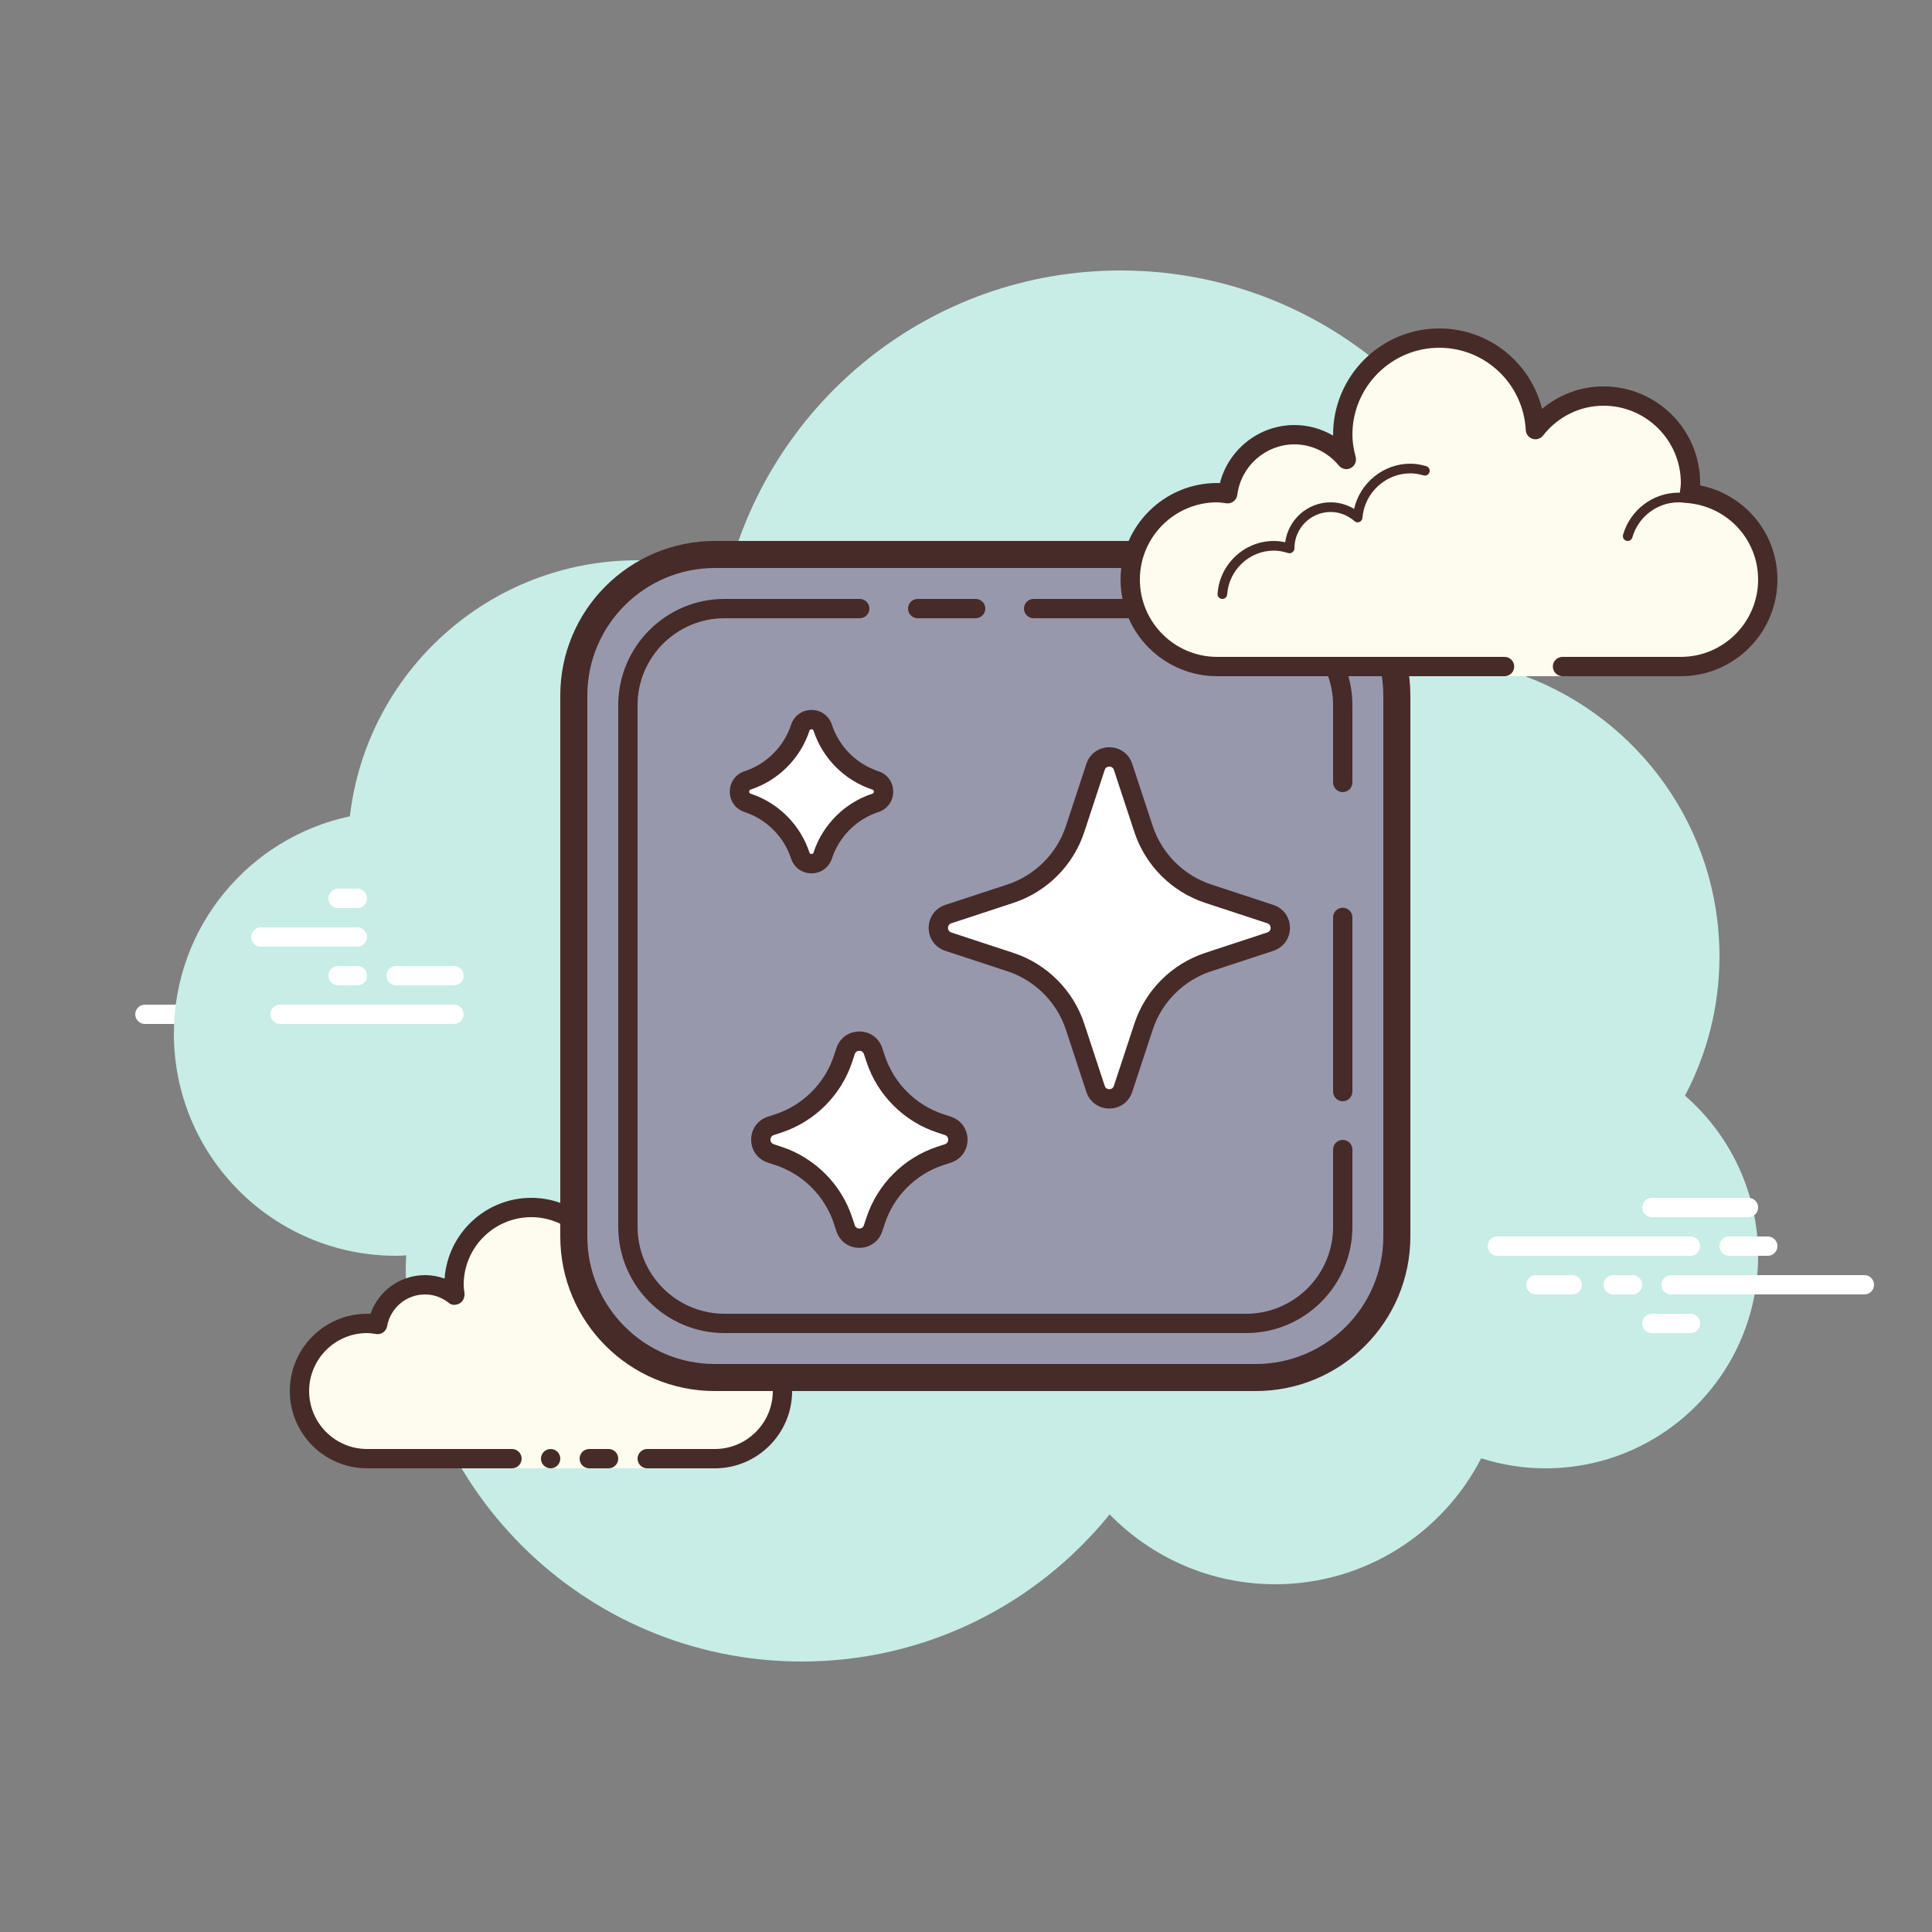 <svg xmlns="http://www.w3.org/2000/svg"  viewBox="0 0 100 100" width="500px" height="500px"><rect x="0" y="0" width="100" height="100" fill="#808080" stroke="none"/><path fill="#fff" d="M12.5,53h-1c-0.276,0-0.5-0.224-0.5-0.5s0.224-0.5,0.5-0.5h1c0.276,0,0.5,0.224,0.5,0.5 S12.777,53,12.5,53z"/><path fill="#fff" d="M9.5,53h-2C7.224,53,7,52.776,7,52.5S7.224,52,7.5,52h2c0.276,0,0.5,0.224,0.5,0.5S9.777,53,9.5,53z"/><path fill="#c7ede6" d="M87.215,56.71C88.35,54.555,89,52.105,89,49.5c0-6.621-4.159-12.257-10.001-14.478 C78.999,35.015,79,35.008,79,35c0-11.598-9.402-21-21-21c-9.784,0-17.981,6.701-20.313,15.757C36.211,29.272,34.638,29,33,29 c-7.692,0-14.023,5.793-14.89,13.252C12.906,43.353,9,47.969,9,53.5C9,59.851,14.149,65,20.5,65c0.177,0,0.352-0.012,0.526-0.022 C21.022,65.153,21,65.324,21,65.5C21,76.822,30.178,86,41.5,86c6.437,0,12.175-2.972,15.934-7.614C59.612,80.611,62.64,82,66,82 c4.65,0,8.674-2.65,10.666-6.518C77.718,75.817,78.837,76,80,76c6.075,0,11-4.925,11-11C91,61.689,89.53,58.727,87.215,56.71z"/><path fill="#472b29" d="M35.25,71C35.112,71,35,70.888,35,70.75c0-1.223,0.995-2.218,2.218-2.218 c0.034,0.009,0.737-0.001,1.244,0.136c0.133,0.036,0.212,0.173,0.176,0.306c-0.036,0.134-0.173,0.213-0.306,0.176 c-0.444-0.12-1.1-0.12-1.113-0.118c-0.948,0-1.719,0.771-1.719,1.718C35.5,70.888,35.388,71,35.25,71z"/><path fill="#fdfcef" d="M33.5,75.5c0,0,1.567,0,3.5,0s3.5-1.567,3.5-3.5c0-1.781-1.335-3.234-3.055-3.455 C37.473,68.366,37.5,68.187,37.5,68c0-1.933-1.567-3.5-3.5-3.5c-1.032,0-1.95,0.455-2.59,1.165 c-0.384-1.808-1.987-3.165-3.91-3.165c-2.209,0-4,1.791-4,4c0,0.191,0.03,0.374,0.056,0.558C23.128,66.714,22.592,66.5,22,66.5 c-1.228,0-2.245,0.887-2.455,2.055C19.366,68.527,19.187,68.5,19,68.5c-1.933,0-3.5,1.567-3.5,3.5s1.567,3.5,3.5,3.5s7.5,0,7.5,0 V76h7V75.5z"/><circle cx="28.5" cy="75.5" r=".5" fill="#472b29"/><path fill="#472b29" d="M37,76h-3.5c-0.276,0-0.5-0.224-0.5-0.5s0.224-0.5,0.5-0.5H37c1.654,0,3-1.346,3-3 c0-1.496-1.125-2.768-2.618-2.959c-0.134-0.018-0.255-0.088-0.336-0.196s-0.115-0.244-0.094-0.377C36.975,68.314,37,68.16,37,68 c0-1.654-1.346-3-3-3c-0.85,0-1.638,0.355-2.219,1c-0.125,0.139-0.321,0.198-0.5,0.148c-0.182-0.049-0.321-0.195-0.36-0.379 C30.58,64.165,29.141,63,27.5,63c-1.93,0-3.5,1.57-3.5,3.5c0,0.143,0.021,0.28,0.041,0.418c0.029,0.203-0.063,0.438-0.242,0.54 s-0.396,0.118-0.556-0.01C22.878,67.155,22.449,67,22,67c-0.966,0-1.792,0.691-1.963,1.644c-0.048,0.267-0.296,0.446-0.569,0.405 C19.314,69.025,19.16,69,19,69c-1.654,0-3,1.346-3,3s1.346,3,3,3h7.5c0.276,0,0.5,0.224,0.5,0.5S26.776,76,26.5,76H19 c-2.206,0-4-1.794-4-4s1.794-4,4-4c0.059,0,0.116,0.002,0.174,0.006C19.588,66.82,20.711,66,22,66c0.349,0,0.689,0.061,1.011,0.18 C23.176,63.847,25.126,62,27.5,62c1.831,0,3.466,1.127,4.153,2.774C32.333,64.276,33.155,64,34,64c2.206,0,4,1.794,4,4 c0,0.048-0.001,0.095-0.004,0.142C39.739,68.59,41,70.169,41,72C41,74.206,39.206,76,37,76z"/><path fill="#472b29" d="M31.5,75c-0.159,0-0.841,0-1,0c-0.276,0-0.5,0.224-0.5,0.5s0.224,0.5,0.5,0.5c0.159,0,0.841,0,1,0 c0.276,0,0.5-0.224,0.5-0.5S31.776,75,31.5,75z"/><path fill="#9898ad" d="M29.989,64.011V35.989c0-3.866,3.134-7,7-7h28.023c3.866,0,7,3.134,7,7v28.023c0,3.866-3.134,7-7,7 H36.989C33.123,71.011,29.989,67.877,29.989,64.011z"/><path fill="#fff" d="M38.694,40.394c-0.561,0.185-0.561,0.977,0,1.162c1.291,0.424,2.303,1.437,2.728,2.728 c0.185,0.561,0.977,0.561,1.162,0c0.424-1.291,1.437-2.303,2.728-2.728c0.561-0.185,0.561-0.977,0-1.162 c-1.291-0.424-2.303-1.437-2.728-2.728c-0.185-0.561-0.977-0.561-1.162,0C40.998,38.957,39.985,39.97,38.694,40.394z"/><path fill="#472b29" d="M42.003,45.204c-0.488,0-0.903-0.3-1.056-0.764c-0.373-1.135-1.273-2.036-2.409-2.409 c-0.464-0.153-0.764-0.567-0.764-1.056c0-0.488,0.3-0.903,0.764-1.056l0,0c1.136-0.374,2.036-1.274,2.409-2.409 c0.152-0.464,0.567-0.764,1.056-0.764s0.903,0.3,1.056,0.764c0.373,1.136,1.273,2.036,2.409,2.409 c0.464,0.153,0.764,0.567,0.764,1.056c0,0.489-0.3,0.903-0.764,1.056c-1.136,0.373-2.036,1.273-2.409,2.408 C42.906,44.904,42.491,45.204,42.003,45.204z M38.851,40.869c-0.02,0.006-0.076,0.025-0.076,0.105c0,0.081,0.058,0.1,0.076,0.106 c1.436,0.472,2.574,1.611,3.046,3.046c0.007,0.019,0.025,0.077,0.106,0.077s0.1-0.058,0.106-0.077 c0.471-1.436,1.609-2.574,3.046-3.046c0.019-0.006,0.076-0.025,0.076-0.106c0-0.081-0.058-0.1-0.076-0.105 c-1.436-0.472-2.574-1.61-3.046-3.046c-0.007-0.019-0.025-0.077-0.106-0.077s-0.1,0.058-0.106,0.077 C41.426,39.258,40.286,40.396,38.851,40.869L38.851,40.869z"/><path fill="#fff" d="M58.13,39.694c-0.226-0.687-1.199-0.687-1.425,0l-1.058,3.216c-0.521,1.584-1.763,2.826-3.347,3.347 l-3.216,1.058c-0.688,0.226-0.688,1.199,0,1.425l3.216,1.058c1.584,0.521,2.826,1.763,3.347,3.347l1.058,3.216 c0.226,0.688,1.199,0.688,1.425,0l1.058-3.216c0.521-1.584,1.763-2.826,3.347-3.347l3.216-1.058c0.688-0.226,0.688-1.199,0-1.425 l-3.216-1.058c-1.584-0.521-2.826-1.763-3.347-3.347L58.13,39.694z"/><path fill="#472b29" d="M57.417,57.377c-0.55,0-1.016-0.338-1.188-0.86l-1.057-3.216c-0.47-1.427-1.603-2.559-3.029-3.028 l-3.216-1.058c-0.522-0.172-0.859-0.638-0.859-1.188c0-0.55,0.337-1.016,0.859-1.188l3.216-1.058 c1.427-0.469,2.56-1.602,3.029-3.028l1.058-3.216c0.171-0.521,0.637-0.859,1.187-0.859c0.551,0,1.017,0.337,1.188,0.859 l1.059,3.215c0.47,1.427,1.602,2.559,3.028,3.028l3.216,1.058c0.522,0.172,0.86,0.638,0.86,1.188c0,0.55-0.338,1.016-0.86,1.188 l-3.216,1.058c-1.428,0.469-2.56,1.601-3.028,3.028l-1.059,3.216C58.434,57.04,57.968,57.377,57.417,57.377z M57.417,39.679 c-0.054,0-0.187,0.017-0.237,0.171l-1.058,3.216c-0.568,1.728-1.938,3.098-3.666,3.666L49.24,47.79 c-0.155,0.051-0.172,0.183-0.172,0.238c0,0.054,0.017,0.187,0.172,0.237l3.216,1.058c1.728,0.568,3.098,1.938,3.666,3.666 l1.058,3.216c0.052,0.155,0.184,0.172,0.237,0.172c0.055,0,0.187-0.017,0.237-0.172l1.06-3.217 c0.567-1.727,1.938-3.097,3.665-3.666l3.216-1.058c0.156-0.051,0.173-0.183,0.173-0.237c0-0.055-0.017-0.187-0.173-0.238 l-3.216-1.058c-1.728-0.568-3.098-1.939-3.665-3.666l-1.059-3.216C57.604,39.696,57.472,39.679,57.417,39.679z"/><path fill="#fff" d="M45.192,54.405c-0.226-0.687-1.199-0.687-1.425,0l-0.13,0.394c-0.521,1.584-1.763,2.826-3.347,3.347 l-0.394,0.13c-0.688,0.226-0.688,1.199,0,1.425l0.394,0.13c1.584,0.521,2.826,1.763,3.347,3.347l0.13,0.395 c0.226,0.688,1.199,0.688,1.425,0l0.13-0.395c0.521-1.584,1.763-2.826,3.347-3.347l0.394-0.13c0.688-0.226,0.688-1.199,0-1.425 l-0.394-0.13c-1.584-0.521-2.826-1.763-3.347-3.347L45.192,54.405z"/><path fill="#472b29" d="M44.48,64.589c-0.551,0-1.017-0.338-1.188-0.86l-0.129-0.395c-0.47-1.427-1.603-2.559-3.029-3.028 l-0.394-0.13c-0.522-0.171-0.86-0.637-0.86-1.187c0-0.55,0.338-1.016,0.86-1.188l0.394-0.129c1.427-0.47,2.56-1.602,3.029-3.029 l0.13-0.395c0.171-0.521,0.637-0.858,1.188-0.858c0.549,0,1.016,0.337,1.187,0.858l0.13,0.394c0.47,1.427,1.603,2.56,3.029,3.029 l0.394,0.13c0.522,0.171,0.859,0.638,0.859,1.188c0,0.549-0.337,1.016-0.859,1.188l-0.394,0.129 c-1.427,0.47-2.56,1.602-3.029,3.029l-0.13,0.395C45.496,64.251,45.03,64.589,44.48,64.589z M44.48,54.39 c-0.055,0-0.188,0.017-0.238,0.171l-0.13,0.395c-0.568,1.727-1.938,3.097-3.666,3.666l-0.394,0.129 c-0.156,0.052-0.173,0.184-0.173,0.238c0,0.054,0.017,0.186,0.173,0.237l0.394,0.13c1.728,0.568,3.098,1.938,3.666,3.666 l0.13,0.395c0.052,0.155,0.184,0.172,0.238,0.172c0.054,0,0.186-0.017,0.236-0.172l0.131-0.396 c0.568-1.728,1.939-3.098,3.666-3.666l0.394-0.129c0.155-0.051,0.172-0.184,0.172-0.238c0-0.055-0.017-0.187-0.172-0.238 l-0.394-0.13c-1.727-0.568-3.098-1.938-3.666-3.666l-0.13-0.394C44.667,54.407,44.534,54.39,44.48,54.39z"/><path fill="#472b29" d="M65,29.4c3.639,0,6.6,2.961,6.6,6.6v28c0,3.639-2.961,6.6-6.6,6.6H37c-3.639,0-6.6-2.961-6.6-6.6V36 c0-3.639,2.961-6.6,6.6-6.6H65 M65,28H37c-4.418,0-8,3.582-8,8v28c0,4.418,3.582,8,8,8h28c4.418,0,8-3.582,8-8V36 C73,31.582,69.418,28,65,28L65,28z"/><path fill="#472b29" d="M69.5,41c-0.276,0-0.5-0.224-0.5-0.5v-4c0-2.481-2.019-4.5-4.5-4.5h-11c-0.276,0-0.5-0.224-0.5-0.5 s0.224-0.5,0.5-0.5h11c3.032,0,5.5,2.467,5.5,5.5v4C70,40.776,69.776,41,69.5,41z"/><path fill="#472b29" d="M69.5,57c-0.276,0-0.5-0.224-0.5-0.5v-9.016c0-0.276,0.224-0.5,0.5-0.5s0.5,0.224,0.5,0.5V56.5 C70,56.776,69.776,57,69.5,57z"/><path fill="#472b29" d="M64.5,69h-27c-3.032,0-5.5-2.467-5.5-5.5v-27c0-3.033,2.468-5.5,5.5-5.5h7 c0.276,0,0.5,0.224,0.5,0.5S44.776,32,44.5,32h-7c-2.481,0-4.5,2.019-4.5,4.5v27c0,2.481,2.019,4.5,4.5,4.5h27 c2.481,0,4.5-2.019,4.5-4.5v-4c0-0.276,0.224-0.5,0.5-0.5s0.5,0.224,0.5,0.5v4C70,66.533,67.532,69,64.5,69z"/><path fill="#472b29" d="M50.5,32h-3c-0.276,0-0.5-0.224-0.5-0.5s0.224-0.5,0.5-0.5h3c0.276,0,0.5,0.224,0.5,0.5 S50.776,32,50.5,32z"/><path fill="#fff" d="M18.5,51h-1c-0.276,0-0.5-0.224-0.5-0.5s0.224-0.5,0.5-0.5h1c0.276,0,0.5,0.224,0.5,0.5 S18.777,51,18.5,51z"/><path fill="#fff" d="M23.491,53H14.5c-0.276,0-0.5-0.224-0.5-0.5s0.224-0.5,0.5-0.5h8.991c0.276,0,0.5,0.224,0.5,0.5 S23.767,53,23.491,53z"/><path fill="#fff" d="M18.5,46c-0.177,0-0.823,0-1,0c-0.276,0-0.5,0.224-0.5,0.5s0.224,0.5,0.5,0.5c0.177,0,0.823,0,1,0 c0.276,0,0.5-0.224,0.5-0.5S18.776,46,18.5,46z"/><path fill="#fff" d="M18.5,48c-0.177,0-4.823,0-5,0c-0.276,0-0.5,0.224-0.5,0.5s0.224,0.5,0.5,0.5c0.177,0,4.823,0,5,0 c0.276,0,0.5-0.224,0.5-0.5S18.776,48,18.5,48z"/><path fill="#fff" d="M23.5,50c-0.177,0-2.823,0-3,0c-0.276,0-0.5,0.224-0.5,0.5s0.224,0.5,0.5,0.5c0.177,0,2.823,0,3,0 c0.276,0,0.5-0.224,0.5-0.5S23.776,50,23.5,50z"/><path fill="#fff" d="M87.5,65h-10c-0.276,0-0.5-0.224-0.5-0.5s0.224-0.5,0.5-0.5h10c0.276,0,0.5,0.224,0.5,0.5 S87.776,65,87.5,65z"/><path fill="#fff" d="M91.5,65h-2c-0.276,0-0.5-0.224-0.5-0.5s0.224-0.5,0.5-0.5h2c0.276,0,0.5,0.224,0.5,0.5 S91.776,65,91.5,65z"/><path fill="#fff" d="M96.5,67h-10c-0.276,0-0.5-0.224-0.5-0.5s0.224-0.5,0.5-0.5h10c0.276,0,0.5,0.224,0.5,0.5 S96.777,67,96.5,67z"/><path fill="#fff" d="M84.5,67h-1c-0.276,0-0.5-0.224-0.5-0.5s0.224-0.5,0.5-0.5h1c0.276,0,0.5,0.224,0.5,0.5 S84.776,67,84.5,67z"/><path fill="#fff" d="M81.375,67H79.5c-0.276,0-0.5-0.224-0.5-0.5s0.224-0.5,0.5-0.5h1.875c0.276,0,0.5,0.224,0.5,0.5 S81.651,67,81.375,67z"/><path fill="#fff" d="M90.5,63h-5c-0.276,0-0.5-0.224-0.5-0.5s0.224-0.5,0.5-0.5h5c0.276,0,0.5,0.224,0.5,0.5 S90.777,63,90.5,63z"/><path fill="#fff" d="M87.5,69h-2c-0.276,0-0.5-0.224-0.5-0.5s0.224-0.5,0.5-0.5h2c0.276,0,0.5,0.224,0.5,0.5 S87.776,69,87.5,69z"/><path fill="#fdfcef" d="M80.875,34.5c0,0,3.64,0,6.125,0s4.5-2.015,4.5-4.5c0-2.333-1.782-4.229-4.055-4.455 C87.467,25.364,87.5,25.187,87.5,25c0-2.485-2.015-4.5-4.5-4.5c-1.438,0-2.703,0.686-3.527,1.736 C79.333,19.6,77.171,17.5,74.5,17.5c-2.761,0-5,2.239-5,5c0,0.446,0.077,0.87,0.187,1.282C69.045,23.005,68.086,22.5,67,22.5 c-1.781,0-3.234,1.335-3.455,3.055C63.364,25.533,63.187,25.5,63,25.5c-2.485,0-4.5,2.015-4.5,4.5s2.015,4.5,4.5,4.5s9.5,0,9.5,0 h5.375V35h3V34.5z"/><path fill="#472b29" d="M74.5,17c-3.033,0-5.5,2.467-5.5,5.5c0,0.016,0,0.031,0,0.047C68.398,22.192,67.71,22,67,22 c-1.831,0-3.411,1.261-3.858,3.005C63.095,25.002,63.048,25,63,25c-2.757,0-5,2.243-5,5s2.243,5,5,5h14.875 c0.276,0,0.5-0.224,0.5-0.5s-0.224-0.5-0.5-0.5H63c-2.206,0-4-1.794-4-4s1.794-4,4-4c0.117,0,0.23,0.017,0.343,0.032l0.141,0.019 c0.021,0.003,0.041,0.004,0.062,0.004c0.246,0,0.462-0.185,0.495-0.437C64.232,24.125,65.504,23,67,23 c0.885,0,1.723,0.401,2.301,1.1c0.098,0.118,0.241,0.182,0.386,0.182c0.078,0,0.156-0.018,0.228-0.056 c0.209-0.107,0.314-0.346,0.254-0.573C70.054,23.218,70,22.852,70,22.5c0-2.481,2.019-4.5,4.5-4.5 c2.381,0,4.347,1.872,4.474,4.263c0.011,0.208,0.15,0.387,0.349,0.45c0.05,0.016,0.101,0.024,0.152,0.024 c0.15,0,0.296-0.069,0.392-0.192C80.638,21.563,81.779,21,83,21c2.206,0,4,1.794,4,4c0,0.117-0.017,0.23-0.032,0.343l-0.019,0.141 c-0.016,0.134,0.022,0.268,0.106,0.373s0.207,0.172,0.34,0.185C89.451,26.247,91,27.949,91,30c0,2.206-1.794,4-4,4h-6.125 c-0.276,0-0.5,0.224-0.5,0.5s0.224,0.5,0.5,0.5H87c2.757,0,5-2.243,5-5c0-2.397-1.689-4.413-4.003-4.877 C87.999,25.082,88,25.041,88,25c0-2.757-2.243-5-5-5c-1.176,0-2.293,0.416-3.183,1.164C79.219,18.76,77.055,17,74.5,17L74.5,17z"/><path fill="#472b29" d="M73,24c-1.403,0-2.609,0.999-2.913,2.341C69.72,26.119,69.301,26,68.875,26 c-1.202,0-2.198,0.897-2.353,2.068C66.319,28.022,66.126,28,65.938,28c-1.529,0-2.811,1.2-2.918,2.732 C63.01,30.87,63.114,30.99,63.251,31c0.006,0,0.012,0,0.018,0c0.13,0,0.24-0.101,0.249-0.232c0.089-1.271,1.151-2.268,2.419-2.268 c0.229,0,0.47,0.042,0.738,0.127c0.022,0.007,0.045,0.01,0.067,0.01c0.055,0,0.11-0.02,0.156-0.054 C66.962,28.537,67,28.455,67,28.375c0-1.034,0.841-1.875,1.875-1.875c0.447,0,0.885,0.168,1.231,0.473 c0.047,0.041,0.106,0.063,0.165,0.063c0.032,0,0.063-0.006,0.093-0.019c0.088-0.035,0.148-0.117,0.155-0.212 C70.623,25.512,71.712,24.5,73,24.5c0.208,0,0.425,0.034,0.682,0.107c0.023,0.007,0.047,0.01,0.07,0.01 c0.109,0,0.207-0.073,0.239-0.182c0.038-0.133-0.039-0.271-0.172-0.309C73.517,24.04,73.256,24,73,24L73,24z"/><path fill="#472b29" d="M86.883,25.5c-1.326,0-2.508,0.897-2.874,2.182c-0.038,0.133,0.039,0.271,0.172,0.309 C84.205,27.997,84.228,28,84.25,28c0.109,0,0.209-0.072,0.24-0.182C84.795,26.748,85.779,26,86.883,26 c0.117,0,0.23,0.014,0.342,0.029c0.012,0.002,0.023,0.003,0.035,0.003c0.121,0,0.229-0.092,0.246-0.217 c0.019-0.137-0.077-0.263-0.214-0.281C87.158,25.516,87.022,25.5,86.883,25.5L86.883,25.5z"/></svg>